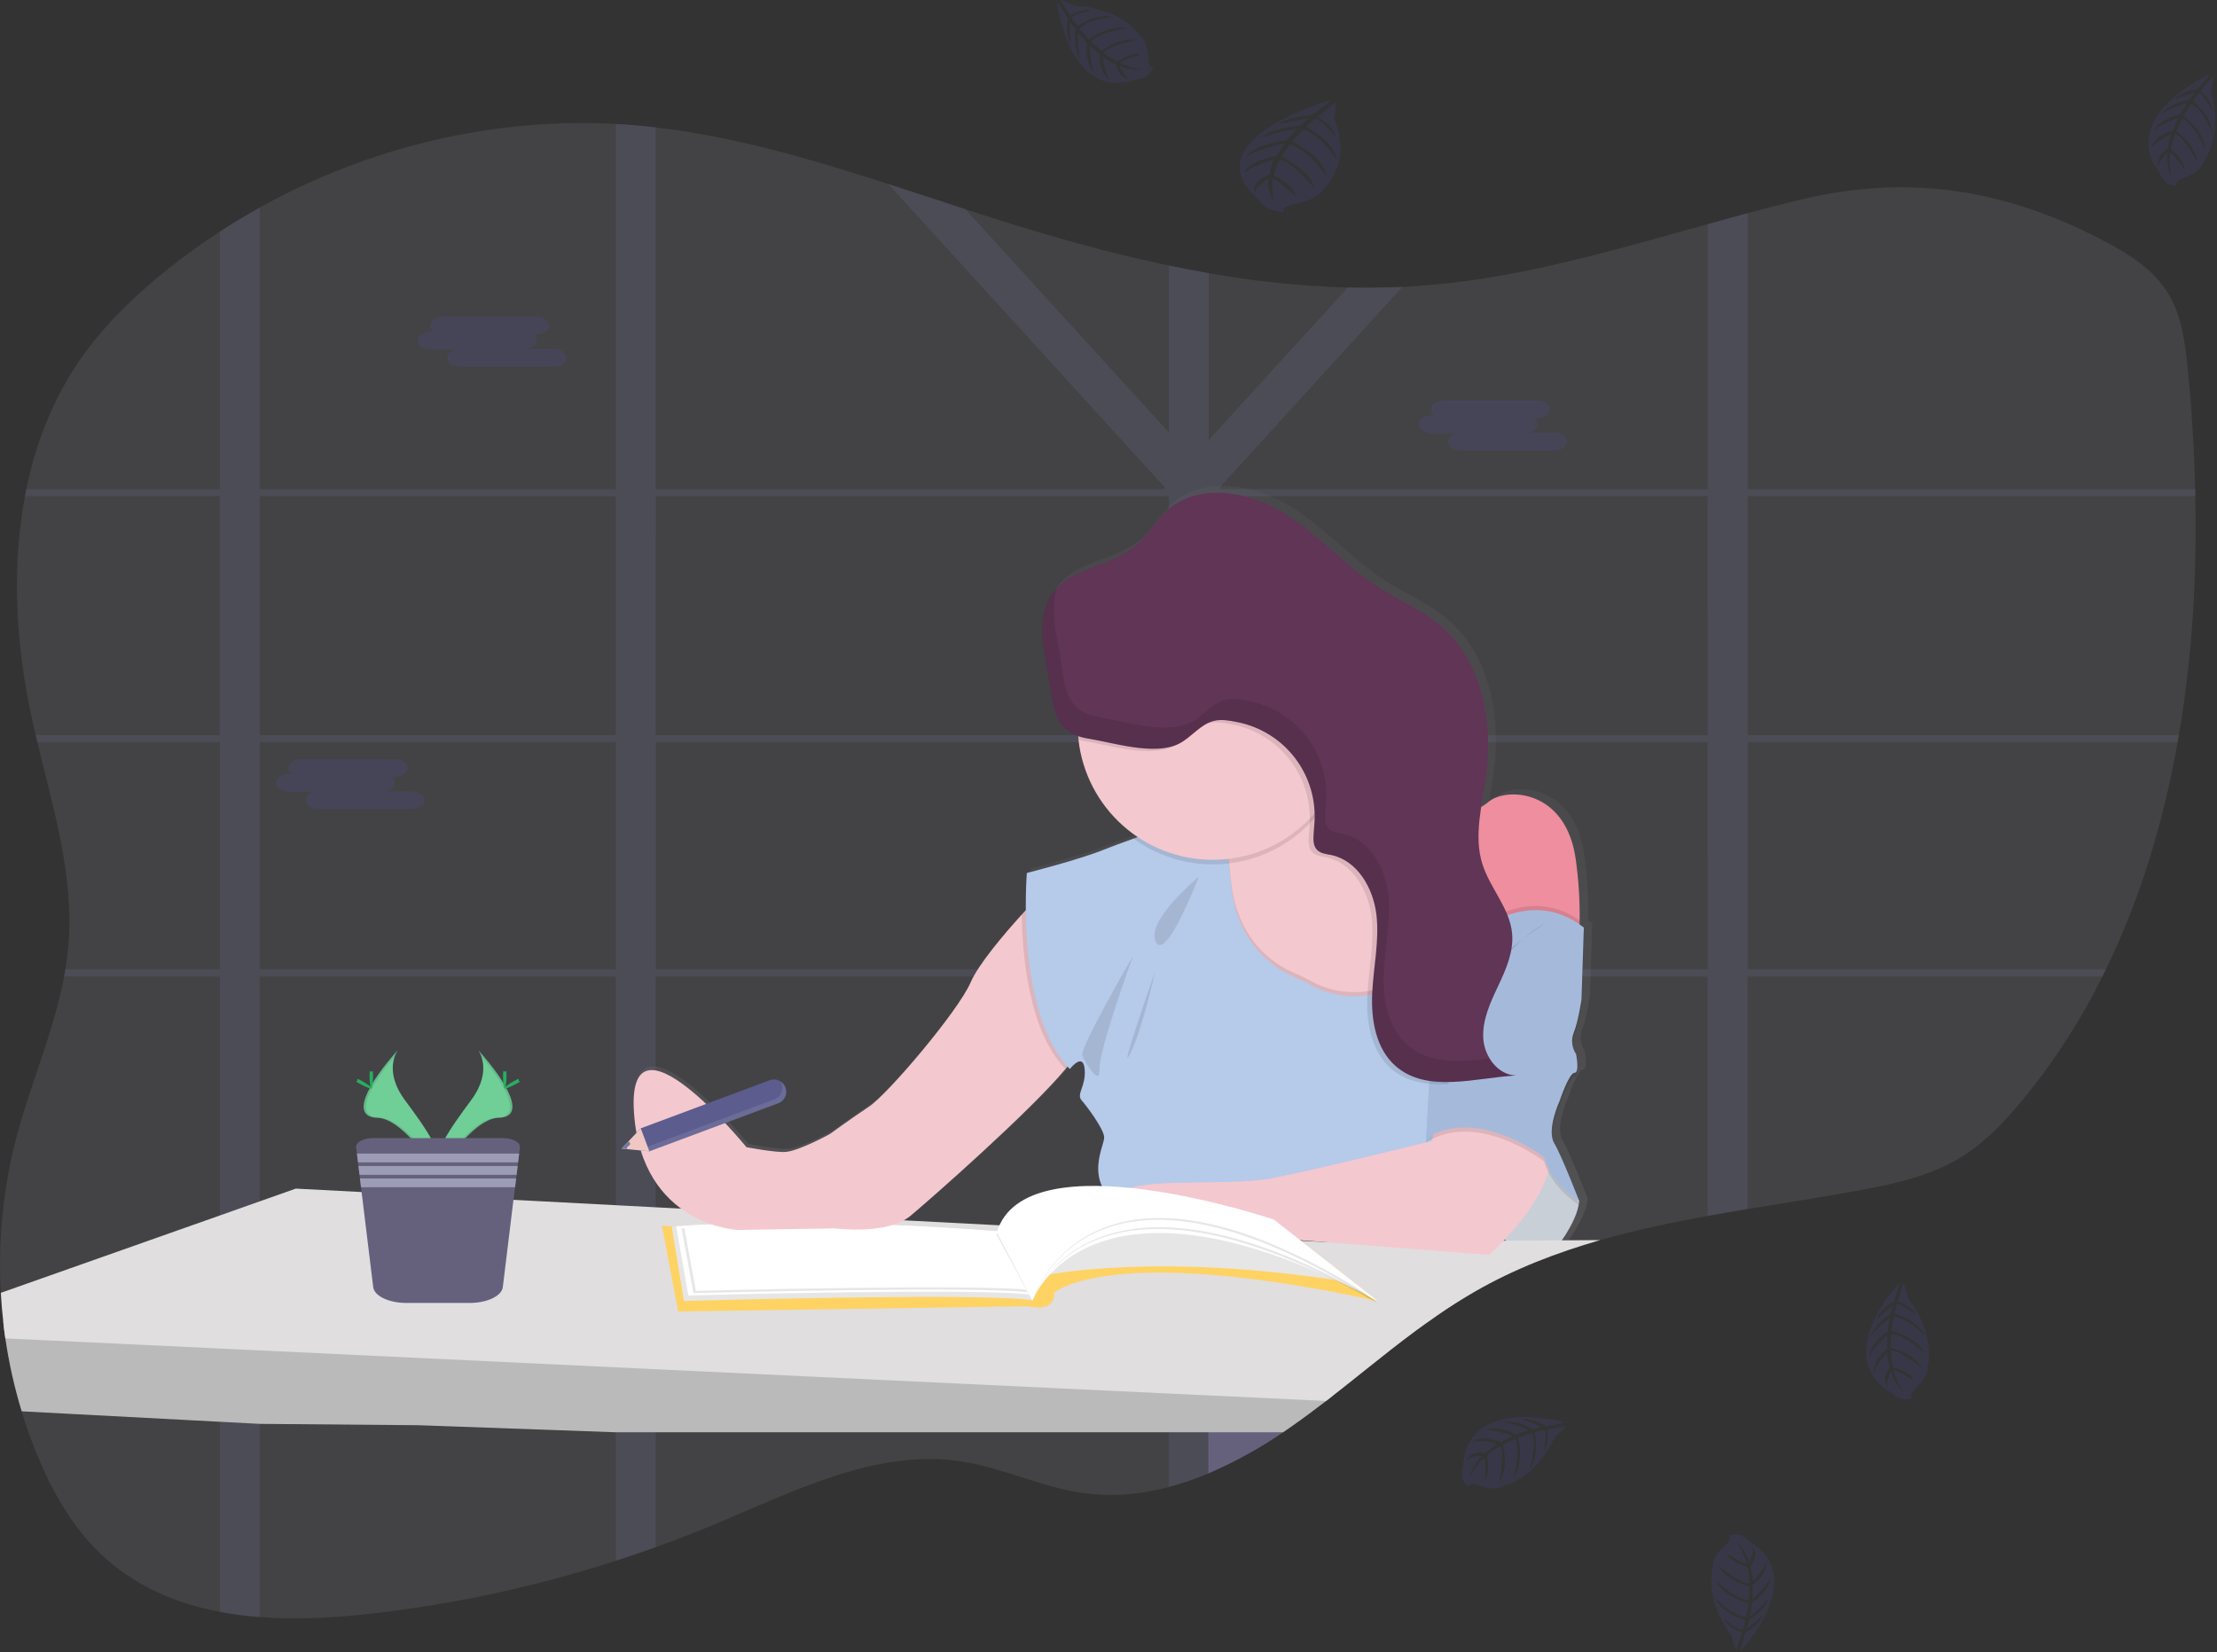         <svg width="1060" height="790" viewBox="0 0 1060 790" fill="none" xmlns="http://www.w3.org/2000/svg">
            <rect x="0" y="0" width="1060" height="790" fill="#333333" stroke="none"/>
            <g clip-path="url(#clip0)">
            <path opacity="0.1" d="M1041.77 351.52C1041.58 352.64 1041.39 353.76 1041.18 354.88C1034.4 393.02 1023.33 429.79 1006.87 463.55C1006.33 464.67 1005.78 465.79 1005.22 466.91C994.657 488.197 981.685 508.201 966.56 526.53C958.36 536.42 949.42 545.81 938.79 552.59C923.89 562.09 906.47 565.95 889.35 569.11C871.56 572.4 853.54 575.11 835.56 578.11C829.187 579.15 822.853 580.24 816.56 581.38C799.19 584.52 781.95 588.15 765.12 592.96C744.31 598.96 724.12 606.69 705.12 617.64C703.6 618.507 702.097 619.397 700.61 620.31C699.12 621.21 697.61 622.13 696.16 623.07C694.71 624.01 693.25 624.94 691.81 625.89L689.59 627.39C688.86 627.87 688.14 628.39 687.42 628.87C685.28 630.33 683.17 631.87 681.06 633.35L680.98 633.41C679.59 634.41 678.21 635.41 676.83 636.41C669.04 642.18 661.42 648.22 653.83 654.28L649.04 658.11C646.567 660.07 644.093 662.027 641.62 663.98C640.17 665.13 638.7 666.27 637.24 667.41C636.18 668.24 635.13 669.07 634.05 669.89C628.64 674.06 623.16 678.14 617.57 682.04C616.24 682.97 614.89 683.9 613.57 684.81C602.38 692.464 590.478 699.021 578.03 704.39L577.87 704.46C571.738 707.074 565.429 709.249 558.99 710.97C555.3 711.97 551.61 712.76 547.87 713.38C537.907 715.103 527.737 715.279 517.72 713.9C498.03 711.11 479.58 701.9 459.94 698.82C419.42 692.53 380.07 712.82 341.94 728.75C332.607 732.657 323.17 736.323 313.63 739.75C307.31 742.03 300.96 744.2 294.58 746.26C255.711 758.832 215.66 767.4 175.05 771.83C158.47 773.64 141.18 774.5 124.3 773.2C117.926 772.732 111.582 771.907 105.3 770.73C83.93 766.73 63.98 758.24 47.91 742.73C34.56 730.04 25.14 713.45 17.96 696.14C15.073 689.187 12.53 682.073 10.33 674.8C6.872 663.401 4.275 651.758 2.56 639.97C2.17 637.31 1.82 634.64 1.56 631.97C1.04 627.39 0.653 622.79 0.4 618.17C-1 593.616 1.398 568.993 7.51 545.17C14.32 518.78 25.68 493.51 30.68 466.87C30.89 465.75 31.08 464.63 31.27 463.51C31.937 459.51 32.443 455.437 32.79 451.29C35.31 418.71 25.56 386.82 17.86 354.88C17.59 353.76 17.32 352.64 17.06 351.52C16.227 347.98 15.437 344.437 14.69 340.89C7.56 307.11 5.61 270.96 11.94 237.25C12.14 236.13 12.37 235 12.6 233.89C16.87 213.01 24.41 193.15 35.96 175.46C47.81 157.3 63.37 142.19 79.96 128.91C88.06 122.443 96.437 116.393 105.09 110.76C111.31 106.72 117.643 102.897 124.09 99.29C176.18 70.29 235.61 56.12 294.37 59.29C297.483 59.45 300.59 59.663 303.69 59.93C306.943 60.21 310.187 60.543 313.42 60.93C351.25 65.3 388.06 76.13 424.65 87.98C436.91 91.98 449.14 95.98 461.37 99.98C466.81 101.753 472.247 103.503 477.68 105.23C504.33 113.64 531.42 121.23 558.76 126.95C565.1 128.283 571.433 129.5 577.76 130.6C599.755 134.54 622.014 136.833 644.35 137.46C653.017 137.673 661.683 137.583 670.35 137.19C674.73 136.99 679.113 136.697 683.5 136.31C728.81 132.43 772.5 119.42 816.37 107.2C822.71 105.43 829.06 103.67 835.37 101.97C843.71 99.73 852.06 97.56 860.44 95.56C912.62 83.03 959.12 90.23 1007.63 116.07C1018.63 121.94 1029.63 129.02 1036.43 139.98C1043.23 150.94 1044.88 164.51 1046.14 177.57C1047.92 196.15 1049.14 214.99 1049.53 233.91C1049.53 235.03 1049.53 236.15 1049.6 237.27C1050.48 275.58 1048.15 314.18 1041.77 351.52Z" fill="#D9D8F8"/>
            <path opacity="0.1" d="M695.68 463.55H692.27V465.04V466.91H696.13L695.68 463.55ZM657.03 463.55C657.025 463.576 657.025 463.604 657.03 463.63L656.73 466.41V466.66V466.91H686.33V466.71L688.44 463.55H657.03ZM577.88 463.55V354.88H611.88C611.52 354.58 611.15 354.28 610.77 354L610.27 353.62C610.06 353.45 609.85 353.29 609.63 353.14C609.41 352.99 608.89 352.61 608.5 352.35C608.11 352.09 607.87 351.92 607.5 351.71L607.27 351.56H607.22H577.88V345.61L577.09 345.99L576.25 346.46H576.19L576.01 346.57L575.49 346.91C575.31 347.02 575.13 347.13 574.96 347.25C574.44 347.6 573.96 347.98 573.41 348.37L572.91 348.77C572.57 349.03 572.25 349.3 571.91 349.57C570.58 350.66 569.27 351.8 567.91 352.85C567.57 353.12 567.23 353.38 566.91 353.63C566.183 354.162 565.429 354.656 564.65 355.11C564.327 355.311 563.993 355.495 563.65 355.66L563.09 355.92L562.58 356.14C561.379 356.647 560.134 357.042 558.86 357.32V463.55H507.86C507.86 463.67 507.93 463.78 507.96 463.9C508.24 464.9 508.52 465.9 508.79 466.9H558.87V583.39H559.65L560.54 583.45L562.16 583.57L564.78 583.83L565.96 583.97L567.26 584.13H567.45C568.2 584.23 568.96 584.35 569.73 584.47L570.22 584.55L571.32 584.73L572.9 585.01L576.69 584.81L577.21 584.92C577.42 584.92 577.63 585 577.85 585.05V466.91H656.66V466.66V466.41L656.96 463.63C656.955 463.604 656.955 463.576 656.96 463.55H577.88ZM695.68 463.55H692.27V465.04V466.91H696.13L695.68 463.55ZM654.9 463.55L654.56 466.91H687.49L689.73 463.55H654.9ZM577.9 463.55V354.88H611.9C611.54 354.58 611.17 354.28 610.79 354L610.29 353.62C610.08 353.45 609.87 353.29 609.65 353.14C609.43 352.99 608.91 352.61 608.52 352.35C608.13 352.09 607.89 351.92 607.52 351.71L607.29 351.56H607.22H577.88V345.61L577.09 345.99L576.25 346.46H576.19L576.01 346.57L575.49 346.91C575.31 347.02 575.13 347.13 574.96 347.25C574.44 347.6 573.96 347.98 573.41 348.37L572.91 348.77C572.57 349.03 572.25 349.3 571.91 349.57C570.58 350.66 569.27 351.8 567.91 352.85C567.57 353.12 567.23 353.38 566.91 353.63C566.183 354.162 565.429 354.656 564.65 355.11C564.327 355.311 563.993 355.495 563.65 355.66L563.09 355.92L562.58 356.14C561.379 356.647 560.134 357.042 558.86 357.32V463.55H507.86C507.86 463.67 507.93 463.78 507.96 463.9C508.24 464.9 508.53 465.9 508.8 466.9H558.87V583.38L559.65 583.43L560.54 583.49L562.16 583.61L564.78 583.87L565.96 584.01L567.26 584.17H567.45C568.2 584.27 568.96 584.39 569.73 584.51L570.22 584.59L571.32 584.77L572.9 585.05L576.69 584.85L577.21 584.96C577.42 584.96 577.63 585.04 577.85 585.09V466.91H654.56L654.92 463.55H577.9ZM835.56 237.25H1049.79C1049.79 236.13 1049.79 235.01 1049.72 233.89H835.56V101.95C829.2 103.65 822.85 105.41 816.56 107.18V233.89H583.56L582.97 233.25L583.86 232.25L670.52 137.14C661.853 137.54 653.187 137.63 644.52 137.41L577.88 210.51V130.58C571.52 129.48 565.187 128.263 558.88 126.93V206.83L461.45 99.96C449.22 95.96 436.99 91.89 424.73 87.96L557.16 233.25L556.57 233.89H313.5V60.89C310.26 60.523 307.017 60.19 303.77 59.89C300.67 59.617 297.563 59.403 294.45 59.25V233.89H124.17V99.29C117.71 102.89 111.377 106.713 105.17 110.76V233.89H12.56C12.33 235 12.1 236.13 11.9 237.25H105.09V351.52H17.06C17.32 352.64 17.59 353.76 17.86 354.88H105.13V463.55H31.24C31.05 464.67 30.86 465.79 30.65 466.91H105.13V770.76C111.412 771.937 117.756 772.762 124.13 773.23V466.91H294.45V746.29C300.837 744.217 307.187 742.047 313.5 739.78V466.91H558.84V711.01C565.279 709.289 571.588 707.114 577.72 704.5L577.88 704.43V466.91H816.5V581.38C822.827 580.24 829.16 579.15 835.5 578.11V466.91H1005.17C1005.73 465.79 1006.28 464.67 1006.82 463.55H835.56V354.88H1041.19C1041.4 353.76 1041.59 352.64 1041.78 351.52H835.56V237.25ZM124.18 237.25H294.45V351.52H124.17L124.18 237.25ZM124.18 463.55V354.88H294.45V463.55H124.18ZM313.51 237.25H558.84V351.52H313.5L313.51 237.25ZM313.51 463.55V354.88H558.84V463.55H313.51ZM816.51 463.55H577.88V354.88H816.5L816.51 463.55ZM816.51 351.55H577.88V240.31L581.23 237.25H816.5L816.51 351.55ZM657.04 463.55C657.035 463.576 657.035 463.604 657.04 463.63L656.74 466.41V466.66V466.91H686.34V466.71L688.45 463.55H657.04ZM695.69 463.55H692.28V465.04V466.91H696.14L695.69 463.55ZM577.89 463.55V354.88H611.89C611.53 354.58 611.16 354.28 610.78 354L610.28 353.62C610.07 353.45 609.86 353.29 609.64 353.14C609.42 352.99 608.9 352.61 608.51 352.35C608.12 352.09 607.88 351.92 607.51 351.71L607.28 351.56H607.23H577.88V345.61L577.09 345.99L576.25 346.46H576.19L576.01 346.57L575.49 346.91C575.31 347.02 575.13 347.13 574.96 347.25C574.44 347.6 573.96 347.98 573.41 348.37L572.91 348.77C572.57 349.03 572.25 349.3 571.91 349.57C570.58 350.66 569.27 351.8 567.91 352.85C567.57 353.12 567.23 353.38 566.91 353.63C566.183 354.162 565.429 354.656 564.65 355.11C564.327 355.311 563.993 355.495 563.65 355.66L563.09 355.92L562.58 356.14C561.379 356.647 560.134 357.042 558.86 357.32V463.55H507.86C507.86 463.67 507.93 463.78 507.96 463.9C508.24 464.9 508.52 465.9 508.79 466.9H558.87V583.39H559.65L560.54 583.45L562.16 583.57L564.78 583.83L565.96 583.97L567.26 584.13H567.45C568.2 584.23 568.96 584.35 569.73 584.47L570.22 584.55L571.32 584.73L572.9 585.01L576.69 584.81L577.21 584.92C577.42 584.92 577.63 585 577.85 585.05V466.91H656.66V466.66V466.41L656.96 463.63C656.955 463.604 656.955 463.576 656.96 463.55H577.89Z" fill="#A6A2E8"/>
            <path opacity="0.1" d="M206.04 158.57H207.56C207.04 158.269 206.602 157.844 206.287 157.333C205.971 156.821 205.786 156.24 205.75 155.64C205.75 153.32 208.59 151.43 212.06 151.43H256.21C259.68 151.43 262.52 153.32 262.52 155.64C262.52 157.95 259.68 159.85 256.21 159.85H254.74C255.258 160.153 255.693 160.579 256.007 161.09C256.321 161.601 256.504 162.181 256.54 162.78C256.54 164.78 254.48 166.42 251.72 166.87H264.43C267.89 166.87 270.73 168.76 270.73 171.08C270.73 173.4 267.89 175.28 264.43 175.28H220.23C216.77 175.28 213.93 173.39 213.93 171.08C213.93 169.08 215.99 167.44 218.75 166.99H206.04C202.58 166.99 199.74 165.1 199.74 162.78C199.74 160.46 202.56 158.57 206.04 158.57Z" fill="#6C63FF"/>
            <path opacity="0.1" d="M684.56 198.64H686.04C685.519 198.337 685.081 197.911 684.765 197.398C684.45 196.885 684.266 196.301 684.23 195.7C684.23 193.39 687.07 191.5 690.54 191.5H734.69C738.16 191.5 741 193.39 741 195.7C741 198.02 738.16 199.91 734.69 199.91H733.22C733.738 200.215 734.174 200.642 734.488 201.155C734.802 201.668 734.985 202.25 735.02 202.85C735.02 204.85 732.96 206.48 730.2 206.93H742.91C746.37 206.93 749.21 208.83 749.21 211.14C749.21 213.45 746.37 215.35 742.91 215.35H698.77C695.31 215.35 692.47 213.46 692.47 211.14C692.47 209.14 694.53 207.5 697.29 207.06H684.56C681.1 207.06 678.26 205.16 678.26 202.85C678.26 200.54 681.12 198.64 684.56 198.64Z" fill="#6C63FF"/>
            <path opacity="0.1" d="M138.31 370.11H139.79C139.272 369.805 138.836 369.378 138.522 368.865C138.208 368.352 138.025 367.77 137.99 367.17C137.99 364.86 140.82 362.96 144.29 362.96H188.44C191.91 362.96 194.75 364.86 194.75 367.17C194.75 369.49 191.91 371.38 188.44 371.38H186.97C187.488 371.684 187.924 372.112 188.238 372.625C188.552 373.138 188.735 373.72 188.77 374.32C188.77 376.32 186.71 377.95 183.95 378.4H196.66C200.13 378.4 202.96 380.29 202.96 382.61C202.96 384.93 200.13 386.82 196.66 386.82H152.5C149.04 386.82 146.2 384.92 146.2 382.61C146.2 380.61 148.27 378.97 151.02 378.52H138.31C134.85 378.52 132.01 376.63 132.01 374.32C132.01 372.01 134.85 370.11 138.31 370.11Z" fill="#6C63FF"/>
            <path d="M648.92 658.15C646.447 660.11 643.973 662.067 641.5 664.02C640.05 665.17 638.58 666.31 637.12 667.45C636.06 668.28 635.01 669.11 633.93 669.93C628.52 674.1 623.04 678.18 617.45 682.08C616.12 683.01 614.77 683.94 613.45 684.85C602.26 692.504 590.358 699.061 577.91 704.43L577.75 704.5V658.15H648.92Z" fill="#65617D"/>
            <path d="M760.2 475.99L761.32 441.44C760.65 440.92 759.97 440.44 759.32 439.96C759.596 429.659 759.008 419.353 757.56 409.15C753.04 374.6 723.69 373.85 715.41 380.98C714.313 381.927 713.116 382.752 711.84 383.44C712.59 378.51 713.52 373.57 714.19 368.69C717.81 342.37 712.19 312.76 691.77 295.75C683.22 288.64 672.77 284.27 663.38 278.32C646.56 267.71 633.27 252.04 616.26 241.71C599.25 231.38 575.36 227.51 560.52 240.79C554.77 245.93 551.06 253.06 545.16 258.02C534.16 267.26 517.01 267.87 507.41 278.19C506.93 278.71 506.47 279.24 506.03 279.8C498.03 290.06 500.22 304.61 502.77 317.34C505.84 332.66 504.57 344.94 517.71 349.34C517.76 349.95 517.8 350.56 517.87 351.16C518.939 360.558 522.049 369.609 526.982 377.679C531.916 385.749 538.553 392.644 546.43 397.88L544.3 398.64C538.62 400.64 533.51 402.58 530.24 403.91C518.24 408.8 492.98 415.17 492.98 415.17C492.98 415.17 492.38 422.37 492.49 432.99C484.07 442.14 470.02 458.22 465.89 467.75C459.89 481.65 425.99 521.46 416.96 527.47C407.93 533.48 398.14 540.61 398.14 540.61C398.14 540.61 383.84 548.5 377.07 549.25C372.38 549.77 357.87 546.99 357.87 546.99C357.87 546.99 299.92 475.99 303.68 530.47C307.44 584.95 353.73 586.8 353.73 586.8L400.4 586.05C400.4 586.05 425.62 589.43 436.91 580.05C446.55 572.05 496.51 528.16 512.56 508.25C512.93 508.66 513.3 509.06 513.69 509.45C513.69 509.45 520.08 501.19 520.84 509.45C521.6 517.71 516.69 521.45 519.33 524.45C521.97 527.45 529.87 537.97 530.24 542.1C530.61 546.23 519.71 563.1 538.14 575.9C538.43 576.1 538.74 576.29 539.08 576.48C542.37 583.97 552.83 591.3 552.83 591.3L609.28 590.55L715.79 598.81C715.79 598.81 718.96 596.02 723.25 591.46C728.98 596.72 736.93 601.23 745.89 598.46C745.89 598.46 758.69 583.07 759.07 572.93C759.07 572.93 750.79 551.52 747.07 545.14C743.35 538.76 749.71 524.86 749.71 524.86C749.71 524.86 754.22 511.34 756.86 511.34C759.5 511.34 757.61 502.34 757.61 502.34C756.612 500.869 755.987 499.176 755.791 497.41C755.594 495.643 755.83 493.855 756.48 492.2C758.69 486.51 760.2 475.99 760.2 475.99Z" fill="url(#paint0_linear)"/>
            <path d="M696.35 468.21L692.35 472.89L676.19 491.71L655.08 492.99L621.29 495.07C621.29 495.07 575.73 440.17 584.29 428.22C587.4 423.91 587.91 418.22 587.29 412.85C587.21 412.11 587.1 411.37 586.97 410.64C585.946 404.958 584.156 399.441 581.65 394.24L582.77 393.73L583.49 393.4L623.33 375.22L633.19 370.72C633.681 373.438 634.592 376.062 635.89 378.5C636.08 378.88 636.29 379.26 636.51 379.62C650.1 402.12 693.68 387.89 693.68 387.89L696.35 468.21Z" fill="#F4C8CF"/>
            <path d="M755.26 440.12C754.96 453.74 752.74 459.62 752.74 459.62L696.35 468.21L694.24 453.57L685.89 395.76L693.73 387.92C696.862 388.596 700.108 388.543 703.216 387.766C706.325 386.989 709.214 385.509 711.66 383.44C719.87 376.34 749 377.09 753.48 411.44C754.796 420.941 755.391 430.529 755.26 440.12Z" fill="#EE8E9E"/>
            <path d="M741.91 599.65C741.91 599.65 754.6 584.34 754.98 574.26L742.28 552.97L731.08 540.97L710.16 581.35C710.16 581.35 723.98 605.25 741.91 599.65Z" fill="#DFE5EE"/>
            <path opacity="0.1" d="M741.91 599.65C741.91 599.65 754.6 584.34 754.98 574.26L742.28 552.97L731.08 540.97L710.16 581.35C710.16 581.35 723.98 605.25 741.91 599.65Z" fill="black"/>
            <path d="M637.12 667.45C636.06 668.28 635.01 669.11 633.93 669.93C628.52 674.1 623.04 678.18 617.45 682.08C616.12 683.01 614.77 683.94 613.45 684.85H558.84H313.5H294.45L200.07 681.47L124.17 680.83L105.17 679.83L10.37 674.83C6.897 663.422 4.286 651.769 2.56 639.97C2.17 637.31 1.82 634.64 1.56 631.97L105.13 637.71L124.13 638.78L294.41 648.28L313.46 649.34L558.8 663.04L577.68 664.1H577.84L637.12 667.45Z" fill="#BABABA"/>
            <path d="M765.06 592.96C744.25 598.96 724.06 606.69 705.06 617.64C703.55 618.51 702.06 619.4 700.55 620.31C699.04 621.22 697.55 622.13 696.1 623.07C694.65 624.01 693.19 624.94 691.75 625.89L689.53 627.39L687.36 628.87C685.22 630.34 683.11 631.87 681 633.35L680.92 633.41C679.53 634.41 678.15 635.41 676.77 636.41C668.98 642.18 661.36 648.22 653.77 654.28C652.17 655.56 650.567 656.837 648.96 658.11L641.56 663.98C640.11 665.13 638.64 666.27 637.18 667.41C636.12 668.24 635.07 669.07 633.99 669.89L577.99 667.22H577.83L558.95 666.34L313.5 654.71L294.45 653.8L124.17 645.71L105.17 644.8L2.56 639.97C2.17 637.31 1.82 634.64 1.56 631.97C1.04 627.39 0.653 622.79 0.4 618.17L105.16 581.17L124.16 574.44L141.42 568.34L172.87 569.98L245.56 573.71L294.48 576.28L313.53 577.28L325.7 577.92L328.61 578.08L431.03 583.43L432.11 583.5L477.81 585.88H478.33H478.63L483.2 586.11L498.78 586.93L518.26 587.93L524.68 588.27L525.89 588.34L534.97 588.81L537.56 588.94L546.23 589.4L549.68 589.59H549.79H550.51L558.62 590.02L571.18 590.68H571.24L575.14 590.88H575.56L577.89 591.01L583.61 591.31L588.61 591.57H588.66L594.27 591.86H594.36L598.61 592.09L601.87 592.26L613.44 592.87L615.52 592.98H616.24L617.24 593.04L620.63 593.22L622.15 593.3L633.95 593.91H635.03L652.45 593.76H652.57L718.8 593.22H720.07H721.41H725.35L746.67 593.05H749.85L765.06 592.96Z" fill="#E0DEDF"/>
            <path d="M318.07 594.33L324.23 627.1L491.71 624.58C491.71 624.58 504.31 628.22 504.03 618.14C504.03 618.14 529.52 594.05 658.63 622.06L609.06 583.13L473.56 590.41L316.44 586.21L318.07 594.33Z" fill="#FFD363"/>
            <path d="M321.15 586.49L327.03 622.06C327.03 622.06 471.03 617.86 493.67 621.78L476.56 589.29C476.56 589.29 389.49 581.17 321.15 586.49Z" fill="white"/>
            <path opacity="0.1" d="M321.15 586.49L327.03 622.06C327.03 622.06 471.03 617.86 493.67 621.78L476.56 589.29C476.56 589.29 389.49 581.17 321.15 586.49Z" fill="black"/>
            <path d="M323.3 586.36L329.1 619.44C329.1 619.44 471.27 615.54 493.67 619.18L476.8 588.97C476.8 588.97 390.78 581.41 323.3 586.36Z" fill="white"/>
            <path opacity="0.1" d="M325.91 587.38L331.56 618.32C331.56 618.32 470.61 614.67 492.56 618.08L476.06 589.81C476.06 589.81 391.92 582.71 325.91 587.38Z" fill="black"/>
            <path d="M327.03 586.25L332.71 617.25C332.71 617.25 471.76 613.6 493.71 617.01L477.17 588.71C477.17 588.71 393.04 581.62 327.03 586.25Z" fill="white"/>
            <path d="M228.65 502.12C228.65 502.12 235.93 511.63 225.3 526C214.67 540.37 205.89 552.49 209.44 561.45C209.44 561.45 225.44 534.77 238.54 534.45C251.64 534.13 243.02 518.16 228.65 502.12Z" fill="#6FCF97"/>
            <path opacity="0.1" d="M228.65 502.12C229.29 503.042 229.792 504.053 230.14 505.12C242.88 520.12 249.67 534.12 237.42 534.42C226.01 534.74 212.33 555.14 209.05 560.3C209.163 560.687 209.293 561.077 209.44 561.47C209.44 561.47 225.44 534.79 238.54 534.47C251.64 534.15 243.02 518.16 228.65 502.12Z" fill="black"/>
            <path d="M242.18 514.25C242.18 517.59 241.8 520.31 241.34 520.31C240.88 520.31 240.5 517.59 240.5 514.25C240.5 510.91 240.97 512.47 241.43 512.47C241.89 512.47 242.18 510.9 242.18 514.25Z" fill="#27AE60"/>
            <path d="M246.82 518.24C243.88 519.85 241.32 520.82 241.1 520.41C240.88 520 243.1 518.41 246.02 516.77C248.94 515.13 247.8 516.33 248.02 516.77C248.24 517.21 249.76 516.64 246.82 518.24Z" fill="#27AE60"/>
            <path d="M190.22 502.12C190.22 502.12 182.94 511.63 193.58 526C204.22 540.37 212.98 552.49 209.44 561.45C209.44 561.45 193.39 534.77 180.33 534.45C167.27 534.13 175.85 518.16 190.22 502.12Z" fill="#6FCF97"/>
            <path opacity="0.1" d="M190.22 502.12C189.586 503.045 189.084 504.055 188.73 505.12C175.99 520.12 169.2 534.12 181.45 534.42C192.86 534.74 206.55 555.14 209.83 560.3C209.723 560.687 209.593 561.077 209.44 561.47C209.44 561.47 193.39 534.79 180.33 534.47C167.27 534.15 175.85 518.16 190.22 502.12Z" fill="black"/>
            <path d="M176.69 514.25C176.69 517.59 177.07 520.31 177.53 520.31C177.99 520.31 178.37 517.59 178.37 514.25C178.37 510.91 177.9 512.47 177.44 512.47C176.98 512.47 176.69 510.9 176.69 514.25Z" fill="#27AE60"/>
            <path d="M172.05 518.24C174.99 519.85 177.56 520.82 177.78 520.41C178 520 175.78 518.41 172.86 516.77C169.94 515.13 171.08 516.33 170.86 516.77C170.64 517.21 169.11 516.64 172.05 518.24Z" fill="#27AE60"/>
            <path d="M248.56 548.62L248.2 551.62L247.69 555.81L247.48 557.56L246.97 561.76L246.75 563.51L246.23 567.71L240.41 615.43C239.89 619.69 232.93 623.01 224.53 623.01H194.31C185.91 623.01 178.96 619.69 178.44 615.43L172.61 567.71L172.1 563.51L171.89 561.76L171.37 557.56L171.16 555.81L170.65 551.62L170.28 548.62C169.99 546.21 173.75 544.18 178.51 544.18H240.37C245.12 544.18 248.89 546.21 248.56 548.62Z" fill="#65617D"/>
            <path d="M248.23 551.59L247.72 555.79H171.16L170.65 551.59H248.23Z" fill="#9D9CB5"/>
            <path d="M247.51 557.54L247 561.74H171.89L171.37 557.54H247.51Z" fill="#9D9CB5"/>
            <path d="M246.78 563.49L246.27 567.68H172.61L172.1 563.49H246.78Z" fill="#9D9CB5"/>
            <path d="M340.85 544.76C340.85 544.76 321.43 526.09 322.18 550.36C322.93 574.63 340.85 544.76 340.85 544.76Z" fill="#EE8E9E"/>
            <path d="M515.24 502.19C514.81 504.07 512.72 507.19 509.46 511.1C492.62 531.38 444.71 573.53 435.32 581.35C424.12 590.69 399.1 587.35 399.1 587.35L352.8 588.1C352.8 588.1 306.87 586.23 303.13 532.1C299.39 477.97 356.9 548.53 356.9 548.53C356.9 548.53 371.3 551.29 375.95 550.77C382.67 550.03 396.86 542.19 396.86 542.19C396.86 542.19 406.57 535.09 415.53 529.12C424.49 523.15 458.1 483.56 464.08 469.74C467.87 460.97 480.08 446.63 488.51 437.33C493.35 431.98 496.94 428.33 496.94 428.33C496.94 428.33 517.85 490.61 515.24 502.19Z" fill="#F4C8CF"/>
            <path opacity="0.1" d="M515.24 502.19C514.81 504.07 512.72 507.19 509.46 511.1C492.46 493.79 488.91 459.25 488.51 437.29C493.35 431.94 496.94 428.29 496.94 428.29C496.94 428.29 517.85 490.61 515.24 502.19Z" fill="black"/>
            <path opacity="0.1" d="M692.34 472.89L676.19 491.71L655.08 492.99L621.29 495.07C621.29 495.07 575.73 440.17 584.29 428.22C587.4 423.91 587.91 418.22 587.29 412.85C587.21 412.11 587.1 411.37 586.97 410.64C585.946 404.958 584.156 399.441 581.65 394.24L582.77 393.73L583.49 393.4C585.268 398.353 586.496 403.488 587.15 408.71C587.26 409.42 587.36 410.16 587.46 410.92C587.81 413.62 588.13 416.62 588.46 419.92C591.06 450.14 610.07 461.51 618.65 465.13C621.409 466.293 624.106 467.599 626.73 469.04C634.985 473.592 644.504 475.313 653.83 473.94C675.01 471.16 692.28 455.77 692.28 455.77L692.37 470.92L692.34 472.89Z" fill="black"/>
            <path d="M692.99 590.32C692.99 590.32 554.08 589.94 535.77 577.25C517.46 564.56 528.31 547.75 527.93 543.64C527.55 539.53 519.72 529.08 517.11 526.08C514.5 523.08 519.35 519.36 518.6 511.15C517.85 502.94 511.51 511.15 511.51 511.15C485.36 484.63 490.96 417.42 490.96 417.42C490.96 417.42 515.96 411.08 527.96 406.21C531.21 404.89 536.27 403.01 541.96 400.98L544.07 400.22C558.74 394.97 576.18 389.04 576.18 389.04C576.18 389.04 579.53 386.67 582.9 393.76C584.44 397.02 585.99 402.27 587.23 410.66C587.34 411.37 587.44 412.11 587.54 412.87C587.89 415.57 588.21 418.57 588.54 421.87C591.14 452.09 610.15 463.46 618.73 467.08C621.489 468.243 624.186 469.549 626.81 470.99C635.065 475.542 644.584 477.263 653.91 475.89C675.09 473.11 692.36 457.72 692.36 457.72L692.45 472.87L692.71 518.39L692.99 590.32Z" fill="#B6CAE9"/>
            <path d="M687.01 531.32L684.77 545.51C684.77 545.51 629.5 559.32 607.85 563.43C586.2 567.54 539.51 562.31 536.15 571.27C532.79 580.23 550.34 592.56 550.34 592.56L606.34 591.81L712.02 600.03C712.02 600.03 752.35 564.55 739.28 539.9C726.21 515.25 687.01 531.32 687.01 531.32Z" fill="#F4C8CF"/>
            <path opacity="0.1" d="M573.12 419.29C573.12 419.29 547.72 440.2 552.58 450.29C557.44 460.38 573.12 419.29 573.12 419.29Z" fill="black"/>
            <path opacity="0.1" d="M541.75 457C541.75 457 515.98 501.44 517.48 504.8C518.98 508.16 526.07 520.11 525.69 511.15C525.31 502.19 541.75 457 541.75 457Z" fill="black"/>
            <path opacity="0.1" d="M552.21 464.85C552.21 464.85 546.21 492.48 540.26 504.06C534.31 515.64 552.21 464.85 552.21 464.85Z" fill="black"/>
            <path opacity="0.1" d="M636.56 379.65C631.622 388.705 624.588 396.445 616.046 402.225C607.503 408.004 597.702 411.654 587.46 412.87H587.34C571.229 414.762 554.997 410.513 541.88 400.97C556.88 395.55 576.1 389.03 576.1 389.03C576.1 389.03 579.45 386.66 582.82 393.75L633.24 370.75C633.806 373.891 634.931 376.905 636.56 379.65Z" fill="black"/>
            <path d="M644.44 346.47C644.459 357.716 641.528 368.77 635.94 378.53C633.271 383.184 630.036 387.49 626.31 391.35C615.914 402.173 602.062 409.022 587.15 410.71H587.02C584.636 410.983 582.239 411.12 579.84 411.12C563.967 411.12 548.65 405.277 536.811 394.705C524.971 384.132 517.439 369.571 515.65 353.8C515.372 351.38 515.235 348.946 515.24 346.51C515.24 329.377 522.046 312.946 534.161 300.831C546.276 288.716 562.707 281.91 579.84 281.91C596.973 281.91 613.404 288.716 625.519 300.831C637.634 312.946 644.44 329.377 644.44 346.51V346.47Z" fill="#F4C8CF"/>
            <path opacity="0.1" d="M686.27 468.71L692.27 459.71C692.27 459.71 725.13 420.5 757.27 445.52L756.15 479.88C756.15 479.88 754.65 490.33 752.41 495.88C751.767 497.527 751.532 499.305 751.727 501.063C751.923 502.82 752.541 504.504 753.53 505.97C753.53 505.97 755.4 514.97 752.79 514.97C750.18 514.97 745.69 528.41 745.69 528.41C745.69 528.41 739.34 542.23 743.08 548.58C746.82 554.93 755.03 576.21 755.03 576.21C755.03 576.21 741.96 568.37 738.22 555.3C738.22 555.3 706.48 530.65 681.83 546.3L686.27 468.71Z" fill="black"/>
            <path opacity="0.1" d="M755.26 440.12C754.96 453.74 752.74 459.62 752.74 459.62L696.35 468.21L694.24 453.57C701.62 445.87 728.46 421.39 755.26 440.12Z" fill="black"/>
            <path d="M686.27 466.71L692.27 457.71C692.27 457.71 725.13 418.5 757.27 443.52L756.15 477.88C756.15 477.88 754.65 488.33 752.41 493.88C751.767 495.527 751.532 497.305 751.727 499.063C751.923 500.82 752.541 502.504 753.53 503.97C753.53 503.97 755.4 512.97 752.79 512.97C750.18 512.97 745.69 526.41 745.69 526.41C745.69 526.41 739.34 540.23 743.08 546.58C746.82 552.93 755.03 574.21 755.03 574.21C755.03 574.21 741.96 566.37 738.22 553.3C738.22 553.3 706.48 528.65 681.83 544.3L686.27 466.71Z" fill="#A5BADB"/>
            <path opacity="0.1" d="M739.29 441.32C739.29 441.32 685.15 474.56 687.76 503.71C687.76 503.71 718.01 450.28 739.29 441.32Z" fill="black"/>
            <path opacity="0.1" d="M692.33 472.9L692.59 518.42C682.35 518.88 672.7 517.55 665.07 510.92C659.76 506.3 656.67 499.92 655.07 493.02C653.88 487.461 653.442 481.766 653.77 476.09C653.765 476.034 653.765 475.977 653.77 475.92C654.4 463.35 657.29 450.78 655.77 438.29C654.25 425.8 646.68 412.62 634.32 409.99C631.88 409.46 629.14 409.27 627.4 407.48C625.48 405.48 625.57 402.37 625.78 399.6L626.14 394.93C626.23 393.73 626.27 392.54 626.27 391.35C626.263 380.733 622.57 370.448 615.821 362.251C609.073 354.055 599.688 348.456 589.27 346.41L588.87 346.34C585.39 345.64 581.77 344.95 578.29 345.75C571.67 347.28 567.39 353.7 561.29 356.75C549.59 362.59 530.08 356.2 517.83 354.19C517.03 354.06 516.27 353.91 515.54 353.74C515.262 351.32 515.125 348.886 515.13 346.45C515.135 336.556 517.412 326.794 521.786 317.919C526.161 309.044 532.515 301.293 540.36 295.263C548.205 289.233 557.33 285.085 567.031 283.14C576.732 281.195 586.751 281.505 596.314 284.045C605.877 286.585 614.728 291.287 622.186 297.79C629.643 304.293 635.508 312.422 639.326 321.55C643.144 330.678 644.815 340.561 644.209 350.437C643.603 360.313 640.736 369.918 635.83 378.51C636.02 378.89 636.23 379.27 636.45 379.63C650.04 402.13 693.62 387.9 693.62 387.9L696.24 468.19L692.33 472.9Z" fill="black"/>
            <path d="M563.64 355.64C569.7 352.58 573.98 346.16 580.64 344.64C584.11 343.84 587.73 344.53 591.23 345.22L591.63 345.3C602.645 347.479 612.477 353.623 619.265 362.568C626.053 371.512 629.325 382.635 628.46 393.83L628.1 398.5C627.88 401.26 627.79 404.39 629.73 406.37C631.46 408.16 634.2 408.37 636.64 408.87C649 411.51 656.57 424.62 658.09 437.18C659.61 449.74 656.67 462.35 656.09 474.97C655.51 487.59 657.83 501.52 667.37 509.81C682.37 522.81 705.17 515.41 725.02 514.22C716.24 514.22 709.66 505.16 709.18 496.4C708.7 487.64 712.6 479.3 716.33 471.4C720.06 463.5 723.8 455 722.97 446.26C721.83 434.26 712.37 424.65 708.75 413.1C704.53 399.66 708.6 385.23 710.51 371.26C714.1 345.1 708.51 315.65 688.26 298.74C679.78 291.67 669.41 287.32 660.09 281.4C643.39 270.81 630.22 255.28 613.34 244.98C596.46 234.68 572.76 230.86 558.03 244.06C552.33 249.17 548.65 256.26 542.79 261.19C531.34 270.84 513.14 271.02 503.96 282.86C496.06 293.05 498.2 307.52 500.73 320.17C504.1 337.04 502.2 350.17 520.23 353.17C532.43 355.1 551.93 361.49 563.64 355.64Z" fill="#603556"/>
            <path opacity="0.1" d="M712.2 506.16C697.75 507.93 683.43 508.84 672.91 499.72C663.37 491.43 661.02 477.51 661.63 464.88C662.24 452.25 665.16 439.63 663.63 427.08C662.1 414.53 654.54 401.42 642.18 398.78C639.74 398.26 637.01 398.07 635.27 396.28C633.34 394.28 633.42 391.16 633.64 388.4L634 383.73C634.864 372.536 631.593 361.414 624.805 352.472C618.017 343.529 608.184 337.387 597.17 335.21L596.77 335.13C593.27 334.44 589.65 333.75 586.18 334.55C579.56 336.08 575.28 342.55 569.18 345.55C557.47 351.4 537.98 345.01 525.71 343C507.71 340.05 509.59 326.9 506.21 310C504.32 300.56 502.65 290.1 505.21 281.16C504.73 281.67 504.27 282.16 503.83 282.77C495.93 292.96 498.07 307.43 500.6 320.08C503.97 336.95 502.07 350.08 520.1 353.08C532.36 355.08 551.86 361.48 563.57 355.63C569.63 352.57 573.91 346.15 580.57 344.63C584.04 343.83 587.66 344.52 591.16 345.21L591.56 345.29C602.575 347.469 612.407 353.613 619.195 362.557C625.983 371.502 629.255 382.625 628.39 393.82L628.03 398.49C627.81 401.25 627.72 404.38 629.66 406.36C631.39 408.15 634.13 408.36 636.57 408.86C648.93 411.5 656.5 424.61 658.02 437.17C659.54 449.73 656.61 462.34 656.02 474.96C655.43 487.58 657.76 501.51 667.3 509.8C682.3 522.8 705.1 515.4 724.95 514.21C719.56 514.24 715.03 510.82 712.2 506.16Z" fill="black"/>
            <path d="M306.36 539.52L368.01 516.52C369.467 515.976 371.081 516.033 372.497 516.678C373.913 517.323 375.014 518.503 375.56 519.96C376.104 521.418 376.047 523.031 375.402 524.447C374.757 525.863 373.577 526.964 372.12 527.51L310.47 550.51L297.25 549.19L306.36 539.52Z" fill="#5C5C8E"/>
            <path opacity="0.1" d="M373.7 518.08C374.244 519.539 374.186 521.154 373.539 522.57C372.892 523.985 371.709 525.086 370.25 525.63L308.56 548.71L298.64 547.71L297.21 549.23L310.43 550.55L372.08 527.55C373.537 527.004 374.717 525.903 375.362 524.487C376.007 523.071 376.064 521.457 375.52 520C375.066 518.785 374.222 517.755 373.12 517.07C373.342 517.39 373.536 517.727 373.7 518.08Z" fill="white"/>
            <path d="M306.37 539.52L310.47 550.51L299.63 549.42L297.26 549.18L300.5 545.74L306.37 539.52Z" fill="#EFC8C4"/>
            <path d="M300.49 545.71C300.743 545.899 300.96 546.133 301.13 546.4C301.231 546.56 301.285 546.746 301.285 546.935C301.285 547.124 301.231 547.31 301.13 547.47C300.96 547.646 300.76 547.792 300.54 547.9C300.292 548.066 300.085 548.284 299.933 548.54C299.78 548.796 299.687 549.083 299.66 549.38L297.28 549.15L300.49 545.71Z" fill="#727A9C"/>
            <path d="M499.93 609.71C499.93 609.71 553.33 598.5 642.93 612.71L607.83 586.95L543.97 573.88L498.79 585.88L499.93 609.71Z" fill="white"/>
            <path opacity="0.1" d="M499.93 609.71C499.93 609.71 553.33 598.5 642.93 612.71L607.83 586.95L543.97 573.88L498.79 585.88L499.93 609.71Z" fill="black"/>
            <path d="M493.67 621.83C493.67 621.83 520.56 549.09 658.67 622.06L609.1 590.16C609.1 590.16 490.35 557.35 476.63 595.16L493.67 621.83Z" fill="white"/>
            <path opacity="0.1" d="M493.67 621.78C493.67 621.78 520.56 544.01 658.67 623.18L609.1 588.58C609.1 588.58 490.31 549.34 476.56 590.41L493.67 621.78Z" fill="black"/>
            <path d="M493.67 621.81C493.67 621.81 520.56 542.89 658.67 622.06L609.1 587.46C609.1 587.46 490.35 549.34 476.63 590.46L493.67 621.81Z" fill="white"/>
            <path opacity="0.1" d="M493.67 621.83C493.67 621.83 520.56 534.12 658.67 623.18L609.06 584.25C609.06 584.25 490.31 544.25 476.59 590.41L493.67 621.83Z" fill="black"/>
            <path d="M493.67 621.78C493.67 621.78 520.56 533 658.67 622.06L609.06 583.13C609.06 583.13 490.31 543.13 476.59 589.29L493.67 621.78Z" fill="white"/>
            <path opacity="0.1" d="M908.01 613.42C908.01 613.42 874.86 648.93 904.7 666.18C904.7 666.18 908.6 670.88 914.17 668.42C914.17 668.42 912.29 666.75 916.06 663.53C917.393 662.374 918.585 661.065 919.61 659.63C921.001 657.692 921.724 655.355 921.67 652.97C921.67 652.97 926.01 638.88 912.22 620.59C912.22 620.59 910.97 614.47 909.91 613.8L907.39 622.33C907.39 622.33 913.72 623.94 916.1 628.76C916.1 628.76 907.76 622.21 906.95 623.58C906.79 623.86 905.82 628.17 905.82 628.17C905.82 628.17 916.82 631.01 920.26 638.57C920.26 638.57 911.37 629.44 905.44 629.8L904.36 636.38C904.36 636.38 916.13 638.82 920.36 647.28C920.36 647.28 910.74 638.05 904.2 637.84L904.01 644.45C904.01 644.45 915.44 647.05 918.93 654.11C918.93 654.11 906.74 644.58 904.07 645.97C904.07 645.97 904.26 652.06 905.07 653.65C905.07 653.65 913.23 655.65 914.89 659.99C914.89 659.99 906.07 654.48 905.31 655.32C905.31 655.32 907.68 663.18 910.98 666.53C910.98 666.53 905.74 661.94 904.1 655.75C904.1 655.75 901.88 659.62 902.44 663.42C902.44 663.42 899.17 659.8 903.55 653.84C903.55 653.84 901.95 647.64 902.35 646.66C902.35 646.66 897.2 651.93 895.88 656.66C895.88 656.66 894.88 650.74 902.34 644.95V638.29C902.34 638.29 895.16 644.9 893.68 648.99C893.68 648.99 893.58 642.79 902.49 636.62L903.49 630.15C903.49 630.15 896.87 635.37 894.24 639.57C894.24 639.57 895.38 633.79 903.84 628.31L905.01 624.07C905.01 624.07 900.25 627.97 899.01 629.21C897.77 630.45 897.3 630.21 897.3 630.21C899.248 626.857 902.086 624.109 905.5 622.27C905.5 622.27 908.56 613.65 908.01 613.42Z" fill="#6C63FF"/>
            <path opacity="0.1" d="M1056.2 35.62C1056.2 35.62 1011.91 55.62 1032.79 83.01C1032.79 83.01 1034.58 88.86 1040.66 88.74C1040.66 88.74 1039.57 86.47 1044.29 84.95C1045.97 84.402 1047.57 83.653 1049.07 82.72C1051.1 81.469 1052.67 79.591 1053.54 77.37C1053.54 77.37 1062.98 66.05 1057.31 43.86C1057.31 43.86 1058.52 37.73 1057.8 36.7L1052.18 43.6C1052.18 43.6 1057.4 47.52 1057.74 52.89C1057.74 52.89 1052.58 43.63 1051.3 44.59C1051.04 44.78 1048.49 48.38 1048.49 48.38C1048.49 48.38 1057.49 55.24 1057.8 63.55C1057.8 63.55 1053.12 51.69 1047.5 49.73L1043.97 55.39C1043.97 55.39 1053.89 62.18 1054.55 71.62C1054.55 71.62 1049.23 59.4 1043.28 56.68L1040.55 62.68C1040.55 62.68 1050.1 69.49 1050.55 77.35C1050.55 77.35 1042.98 63.85 1039.98 64.11C1039.98 64.11 1037.81 69.79 1037.98 71.58C1037.98 71.58 1044.72 76.58 1044.6 81.22C1044.6 81.22 1038.6 72.74 1037.6 73.22C1037.6 73.22 1036.75 81.38 1038.51 85.75C1038.51 85.75 1035.44 79.49 1036.32 73.15C1036.32 73.15 1032.77 75.87 1031.83 79.59C1031.83 79.59 1030.21 74.98 1036.55 71.17C1036.55 71.17 1037.46 64.84 1038.21 64.09C1038.21 64.09 1031.42 66.96 1028.4 70.78C1028.4 70.78 1029.75 64.93 1038.88 62.47L1041.48 56.35C1041.48 56.35 1032.31 59.67 1029.36 62.87C1029.36 62.87 1031.66 57.11 1042.26 54.87L1045.67 49.29C1045.67 49.29 1037.55 51.56 1033.5 54.41C1033.5 54.41 1036.79 49.53 1046.71 47.73L1049.42 44.27C1049.42 44.27 1043.52 46.03 1041.87 46.69C1040.22 47.35 1039.87 46.96 1039.87 46.96C1042.98 44.608 1046.68 43.168 1050.56 42.8C1050.56 42.8 1056.56 36.02 1056.2 35.62Z" fill="#6C63FF"/>
            <path opacity="0.1" d="M635.83 48C635.83 48 569.29 67 601.64 95.28C601.64 95.28 604.51 101.28 613.72 101.28C613.72 101.28 612 98.96 619.12 97.55C621.571 97.057 623.974 96.347 626.3 95.43C629.043 94.469 631.377 92.603 632.92 90.14C632.92 90.14 646.92 78.94 637.73 56.36C637.73 56.36 639.4 50.2 638.28 49.14L629.96 55.96C629.96 55.96 637.96 60.07 638.63 65.5C638.63 65.5 630.56 56.01 628.63 56.94C628.24 57.13 624.47 60.69 624.47 60.69C624.47 60.69 638.35 67.87 638.98 76.28C638.98 76.28 631.58 64.17 622.98 62.04L617.78 67.66C617.78 67.66 632.98 74.79 634.23 84.35C634.23 84.35 625.85 71.86 616.77 68.95L612.77 74.95C612.77 74.95 627.41 82.09 628.37 90.05C628.37 90.05 616.54 76.2 612 76.37C612 76.37 608.87 82.07 609.15 83.88C609.15 83.88 619.49 89.16 619.44 93.8C619.44 93.8 610.1 85.06 608.56 85.52C608.56 85.52 607.5 93.75 610.28 98.21C610.28 98.21 605.46 91.8 606.62 85.42C606.62 85.42 601.33 88.07 600 91.8C600 91.8 597.42 87.11 606.92 83.43C606.92 83.43 608.13 77.05 609.24 76.31C609.24 76.31 599.04 79.03 594.57 82.81C594.57 82.81 596.45 76.93 610.21 74.69L613.99 68.57C613.99 68.57 600.19 71.69 595.81 74.84C595.81 74.84 599.14 69.08 615.14 67.08L620.14 61.53C620.14 61.53 607.9 63.6 601.84 66.38C601.84 66.38 606.69 61.53 621.66 59.98L625.66 56.56C625.66 56.56 616.77 58.18 614.29 58.8C611.81 59.42 611.29 59.02 611.29 59.02C616.287 56.6 621.74 55.264 627.29 55.1C627.29 55.1 636.41 48.42 635.83 48Z" fill="#6C63FF"/>
            <path opacity="0.1" d="M832.14 789.42C832.14 789.42 865.64 754.23 835.97 736.69C835.97 736.69 832.11 731.95 826.52 734.35C826.52 734.35 828.39 736.04 824.59 739.23C823.247 740.372 822.042 741.668 821 743.09C819.588 745.013 818.843 747.345 818.88 749.73C818.88 749.73 814.39 763.78 828.01 782.2C828.01 782.2 829.2 788.33 830.25 789.02L832.86 780.51C832.86 780.51 826.54 778.84 824.21 774C824.21 774 832.48 780.62 833.3 779.26C833.47 778.98 834.48 774.69 834.48 774.69C834.48 774.69 823.48 771.69 820.14 764.15C820.14 764.15 828.94 773.37 834.88 773.06L836.02 766.49C836.02 766.49 824.28 763.94 820.11 755.49C820.11 755.49 829.64 764.81 836.18 765.09L836.43 758.47C836.43 758.47 825.02 755.71 821.56 748.61C821.56 748.61 833.66 758.27 836.34 756.9C836.34 756.9 836.21 750.82 835.34 749.22C835.34 749.22 827.2 747.08 825.58 742.78C825.58 742.78 834.35 748.38 835.11 747.54C835.11 747.54 832.82 739.66 829.55 736.28C829.55 736.28 834.75 740.92 836.33 747.12C836.33 747.12 838.59 743.27 838.06 739.47C838.06 739.47 841.3 743.13 836.86 749.04C836.86 749.04 838.4 755.26 837.99 756.23C837.99 756.23 843.19 751.01 844.55 746.34C844.55 746.34 845.55 752.27 837.98 757.98L837.88 764.64C837.88 764.64 845.12 758.1 846.64 754.02C846.64 754.02 846.64 760.23 837.71 766.31L836.71 772.77C836.71 772.77 843.38 767.61 846.05 763.44C846.05 763.44 844.85 769.2 836.34 774.6L835.13 778.83C835.13 778.83 839.93 774.98 841.21 773.75C842.49 772.52 842.93 772.75 842.93 772.75C840.952 776.087 838.085 778.808 834.65 780.61C834.65 780.61 831.64 789.18 832.14 789.42Z" fill="#6C63FF"/>
            <path opacity="0.1" d="M505.41 1.24C505.41 1.24 511.12 49.48 543.56 37.84C543.56 37.84 549.67 37.89 551.39 32.05C551.39 32.05 548.89 32.41 548.87 27.45C548.847 25.686 548.615 23.93 548.18 22.22C547.604 19.906 546.287 17.845 544.43 16.35C544.43 16.35 536.47 3.93 513.56 2.71C513.56 2.71 508.08 -0.29 506.88 0.09L511.77 7.52C511.77 7.52 517.08 3.72 522.3 5.02C522.3 5.02 511.92 7.16 512.45 8.66C512.55 8.97 515.21 12.48 515.21 12.48C515.21 12.48 524.56 5.88 532.56 8.13C532.56 8.13 519.85 9.01 516.29 13.78L520.56 18.86C520.56 18.86 530.02 11.44 539.23 13.65C539.23 13.65 525.97 15.05 521.58 19.9L526.56 24.32C526.56 24.32 535.92 17.26 543.56 19.16C543.56 19.16 528.4 22.32 527.74 25.25C527.74 25.25 532.51 29.03 534.27 29.43C534.27 29.43 541.11 24.52 545.45 26.02C545.45 26.02 535.55 29.2 535.7 30.32C535.7 30.32 543.23 33.58 547.92 33.22C547.92 33.22 541.03 34.22 535.25 31.52C535.25 31.52 536.77 35.71 540.04 37.74C540.04 37.74 535.16 37.89 533.43 30.74C533.43 30.74 527.67 27.96 527.18 27.03C527.18 27.03 527.88 34.36 530.61 38.39C530.61 38.39 525.43 35.39 525.83 25.9L520.83 21.57C520.83 21.57 521.24 31.32 523.4 35.1C523.4 35.1 518.6 31.17 519.64 20.38L515.35 15.45C515.35 15.45 515.06 23.87 516.56 28.59C516.56 28.59 512.89 23.99 514.17 13.99L511.68 10.36C511.68 10.36 511.59 16.51 511.68 18.29C511.77 20.07 511.34 20.24 511.34 20.24C510.026 16.576 509.756 12.619 510.56 8.81C510.56 8.81 505.91 1 505.41 1.24Z" fill="#6C63FF"/>
            <path opacity="0.1" d="M747.87 680.01C747.87 680.01 701.05 667.01 699.55 701.45C699.55 701.45 697.19 707.09 701.94 710.89C701.94 710.89 702.55 708.45 707.15 710.3C708.791 710.949 710.503 711.402 712.25 711.65C714.613 711.99 717.022 711.548 719.11 710.39C719.11 710.39 733.61 707.73 743.45 687.05C743.45 687.05 748.3 683.12 748.45 681.86L739.72 683.57C739.72 683.57 741.22 689.93 738.04 694.27C738.04 694.27 740.04 683.85 738.41 683.77C738.08 683.77 733.82 684.88 733.82 684.88C733.82 684.88 736.38 695.94 731.27 702.49C731.27 702.49 735.27 690.39 732.2 685.29L725.86 687.38C725.86 687.38 729.14 698.94 723.6 706.62C723.6 706.62 727.34 693.83 724.5 687.93L718.56 690.82C718.56 690.82 721.56 702.16 716.89 708.52C716.89 708.52 719.71 693.3 717.24 691.57C717.24 691.57 711.94 694.57 710.91 696.03C710.91 696.03 712.91 704.22 709.83 707.67C709.83 707.67 710.63 697.3 709.54 697.02C709.54 697.02 703.66 702.75 702.22 707.23C702.22 707.23 703.87 700.46 708.6 696.15C708.6 696.15 704.14 695.97 701.03 698.22C701.03 698.22 702.73 693.65 710.03 694.78C710.03 694.78 714.79 690.49 715.84 690.4C715.84 690.4 708.84 688.26 704.02 689.26C704.02 689.26 708.8 685.62 717.39 689.58L723.31 686.58C723.31 686.58 714.13 683.27 709.82 683.84C709.82 683.84 715.27 680.84 724.82 685.93L731 683.82C731 683.82 723.32 680.37 718.38 679.97C718.38 679.97 724.03 678.32 732.8 683.29L737.1 682.36C737.1 682.36 731.44 679.94 729.75 679.36C728.06 678.78 728.07 678.36 728.07 678.36C731.943 678.537 735.692 679.783 738.9 681.96C738.9 681.96 747.9 680.56 747.87 680.01Z" fill="#6C63FF"/>
            </g>
            <defs>
            <linearGradient id="paint0_linear" x1="532.41" y1="599.28" x2="532.41" y2="232.27" gradientUnits="userSpaceOnUse">
            <stop stop-color="#808080" stop-opacity="0.25"/>
            <stop offset="0.54" stop-color="#808080" stop-opacity="0.12"/>
            <stop offset="1" stop-color="#808080" stop-opacity="0.1"/>
            </linearGradient>
            <clipPath id="clip0">
            <rect width="1059.13" height="789.41" fill="white"/>
            </clipPath>
            </defs>
            </svg>